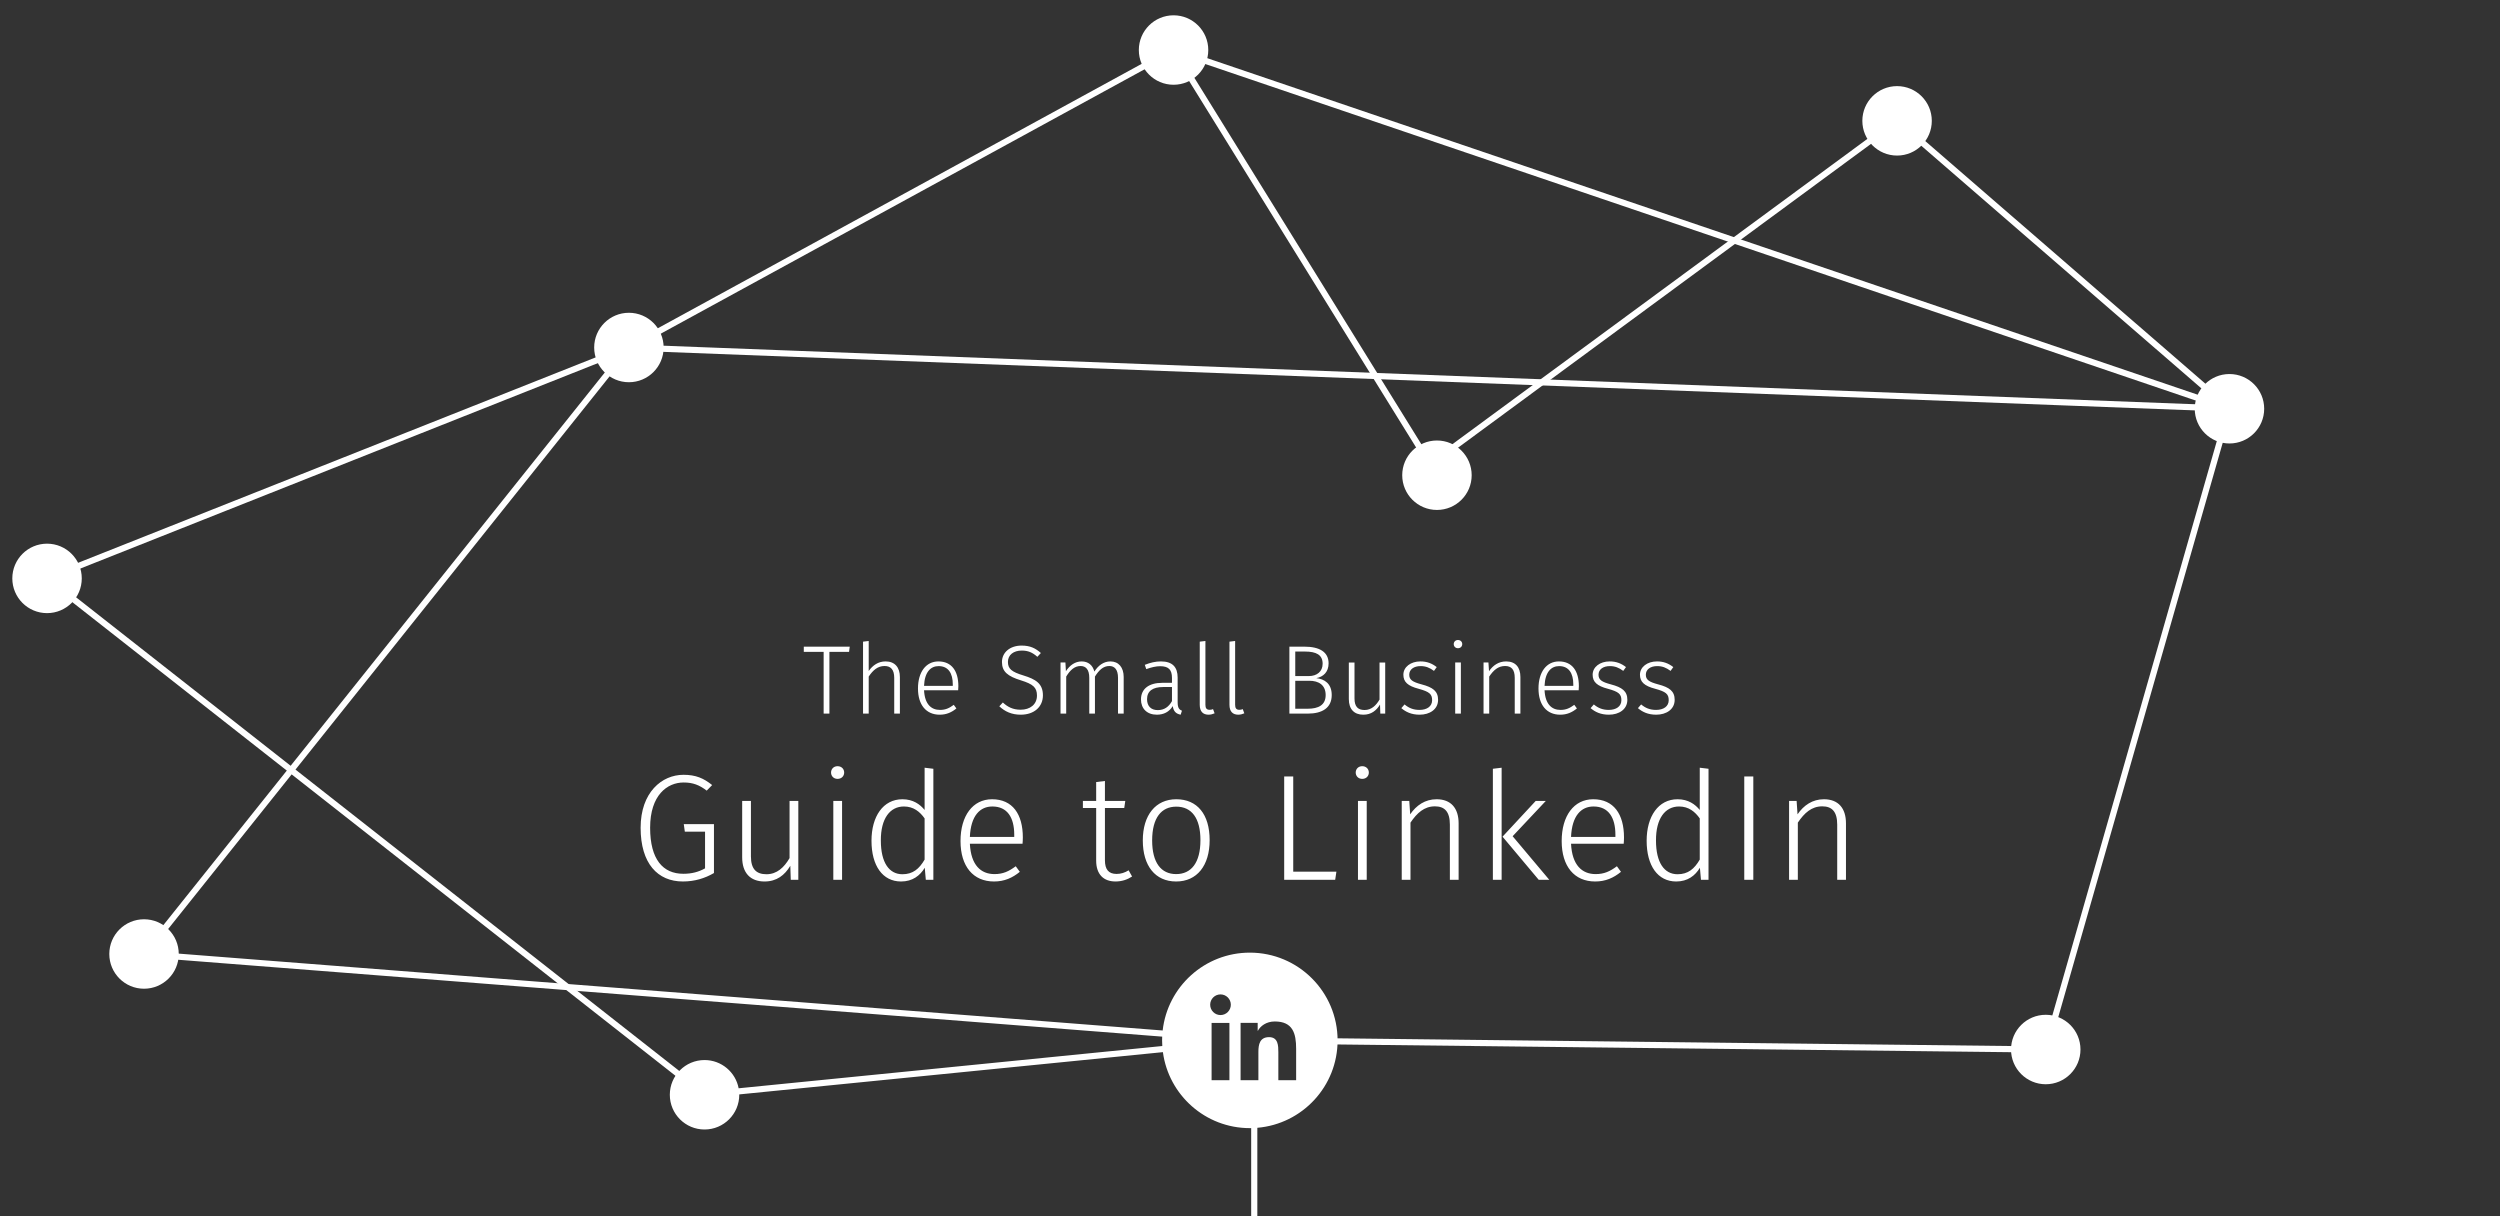 <svg xmlns="http://www.w3.org/2000/svg" width="812" height="394.963" viewBox="0 0 812 394.963"><rect x="0" y="0" width="812" height="394.963" fill="#333333" stroke="none"/><g fill="#fff"><path d="M269.393 211.716v20.068h-1.874v-20.068h-6.445v-1.683h14.924l-.223 1.683h-6.382zM292.286 219.908v11.876h-1.842v-11.622c0-2.699-1.143-3.843-3.143-3.843-2.255 0-3.779 1.396-5.145 3.431v12.034h-1.842v-23.37l1.842-.224v9.748c1.334-1.873 3.111-3.11 5.494-3.11 2.986 0 4.636 1.937 4.636 5.08zM311.212 224.194h-11.082c.223 4.51 2.318 6.384 5.176 6.384 1.811 0 3.018-.572 4.478-1.652l.857 1.177c-1.556 1.27-3.239 2.03-5.43 2.03-4.382 0-7.05-3.175-7.05-8.51 0-5.304 2.572-8.795 6.637-8.795 4.318 0 6.479 3.144 6.479 8.032-.001.509-.033 1.017-.065 1.334zm-1.746-1.904c0-3.62-1.461-5.938-4.604-5.938-2.572 0-4.541 1.905-4.732 6.414h9.336v-.476zM338.076 212.099l-1.144 1.237c-1.588-1.43-3.049-2.032-5.049-2.032-2.667 0-4.509 1.396-4.509 3.684 0 2.223 1.175 3.238 5.081 4.414 3.905 1.207 6.287 2.604 6.287 6.445 0 3.715-2.826 6.286-7.209 6.286-2.984 0-5.176-1.047-6.953-2.729l1.143-1.238c1.524 1.43 3.239 2.35 5.779 2.35 3.049 0 5.303-1.683 5.303-4.604 0-2.637-1.302-3.715-5.176-4.922-4.318-1.334-6.191-2.826-6.191-5.971 0-3.08 2.572-5.334 6.382-5.334 2.826 0 4.541.886 6.256 2.414zM364.971 219.908v11.876h-1.841v-11.622c0-2.699-1.111-3.843-2.826-3.843-2.001 0-3.398 1.396-4.668 3.431v12.034h-1.842v-11.622c0-2.699-1.111-3.843-2.826-3.843-2 0-3.43 1.396-4.668 3.431v12.034h-1.842v-16.605h1.588l.158 2.824c1.238-1.904 2.985-3.175 5.113-3.175 2.127 0 3.619 1.237 4.127 3.303 1.238-1.969 3.018-3.303 5.208-3.303 2.667 0 4.319 1.937 4.319 5.08zM382.499 228.101c0 1.842.509 2.383 1.398 2.731l-.414 1.301c-1.46-.284-2.317-1.016-2.571-2.793-1.175 1.904-2.953 2.793-5.176 2.793-3.207 0-5.144-2-5.144-4.952 0-3.492 2.635-5.398 6.891-5.398h3.175v-1.588c0-2.635-1.079-3.811-3.843-3.811-1.333 0-2.857.35-4.509.952l-.476-1.396c1.842-.73 3.492-1.111 5.238-1.111 3.779 0 5.43 1.873 5.43 5.271l.001 8.001zm-1.841-.381v-4.572h-2.89c-3.334 0-5.207 1.303-5.207 3.938 0 2.287 1.301 3.557 3.492 3.557 2.096-.001 3.557-1.049 4.605-2.923zM391.518 228.926c0 1.08.381 1.62 1.365 1.62.382 0 .763-.062 1.111-.222l.509 1.364c-.572.254-1.271.443-1.969.443-1.779 0-2.858-1.016-2.858-3.207v-20.512l1.842-.223v20.737zM401.171 228.926c0 1.08.381 1.62 1.365 1.62.381 0 .762-.062 1.11-.222l.509 1.364c-.571.254-1.271.443-1.97.443-1.776 0-2.856-1.016-2.856-3.207v-20.512l1.842-.223v20.737zM432.544 225.751c0 4.159-3.049 6.033-7.812 6.033h-5.938v-21.751h4.858c4.954 0 7.875 1.745 7.875 5.43 0 2.795-1.715 4.382-4.001 4.795 2.636.285 5.018 1.746 5.018 5.493zm-11.845-6.16h4.382c2.636 0 4.51-1.46 4.51-4.001 0-2.922-2.096-3.969-5.748-3.969h-3.144v7.97zm4.032 10.605c3.524 0 5.844-1.206 5.844-4.445 0-3.302-2.318-4.636-5.271-4.636h-4.604v9.081h4.031zM448.325 231.784l-.097-2.953c-1.174 1.969-2.856 3.302-5.43 3.302-2.983 0-4.699-1.809-4.699-5.079v-11.875h1.843v11.684c0 2.637 1.11 3.748 3.271 3.748 2.19 0 3.716-1.43 4.858-3.397v-12.034h1.842v16.606l-1.588-.002zM466.647 216.67l-.89 1.238c-1.43-1.05-2.668-1.558-4.352-1.558-2.19 0-3.684 1.08-3.684 2.795 0 1.65 1.049 2.351 4.032 3.145 3.62.952 5.335 2.189 5.335 5.018 0 3.08-2.699 4.825-6.001 4.825-2.699 0-4.51-.92-5.938-2.127l1.048-1.207c1.365 1.144 2.826 1.779 4.857 1.779 2.413 0 4.098-1.144 4.098-3.146 0-2.031-.922-2.762-4.383-3.715-3.524-.921-4.953-2.223-4.953-4.572 0-2.508 2.381-4.317 5.524-4.317 2.132 0 3.751.635 5.307 1.842zM474.935 209.207c0 .729-.538 1.334-1.396 1.334-.826 0-1.365-.604-1.365-1.334s.539-1.334 1.365-1.334c.857 0 1.396.605 1.396 1.334zm-2.287 22.577v-16.605h1.842v16.605h-1.842zM493.828 219.908v11.876h-1.842v-11.622c0-2.729-1.111-3.843-3.145-3.843-2.254 0-3.779 1.396-5.145 3.431v12.034h-1.842v-16.605h1.588l.19 2.824c1.301-1.904 3.144-3.175 5.558-3.175 3.019 0 4.638 1.873 4.638 5.08zM512.753 224.194h-11.082c.223 4.51 2.318 6.384 5.176 6.384 1.812 0 3.019-.572 4.479-1.652l.856 1.177c-1.556 1.27-3.238 2.03-5.43 2.03-4.382 0-7.05-3.175-7.05-8.51 0-5.304 2.572-8.795 6.637-8.795 4.318 0 6.479 3.144 6.479 8.032-.001.509-.033 1.017-.065 1.334zm-1.746-1.904c0-3.62-1.461-5.938-4.604-5.938-2.572 0-4.541 1.905-4.732 6.414h9.336v-.476zM528.122 216.67l-.889 1.238c-1.431-1.05-2.668-1.558-4.352-1.558-2.189 0-3.683 1.08-3.683 2.795 0 1.65 1.047 2.351 4.032 3.145 3.619.952 5.335 2.189 5.335 5.018 0 3.08-2.699 4.825-6.002 4.825-2.699 0-4.51-.92-5.938-2.127l1.047-1.207c1.366 1.144 2.826 1.779 4.859 1.779 2.412 0 4.096-1.144 4.096-3.146 0-2.031-.921-2.762-4.382-3.715-3.524-.921-4.954-2.223-4.954-4.572 0-2.508 2.382-4.317 5.525-4.317 2.13 0 3.75.635 5.306 1.842zM543.491 216.67l-.89 1.238c-1.43-1.05-2.668-1.558-4.352-1.558-2.189 0-3.683 1.08-3.683 2.795 0 1.65 1.048 2.351 4.031 3.145 3.62.952 5.335 2.189 5.335 5.018 0 3.08-2.698 4.825-6 4.825-2.699 0-4.511-.92-5.938-2.127l1.048-1.207c1.365 1.144 2.826 1.779 4.858 1.779 2.413 0 4.097-1.144 4.097-3.146 0-2.031-.922-2.762-4.383-3.715-3.524-.921-4.953-2.223-4.953-4.572 0-2.508 2.381-4.317 5.525-4.317 2.129 0 3.749.635 5.305 1.842z"/></g><g fill="#fff"><path d="M231.305 254.987l-1.765 1.812c-2.353-1.812-4.46-2.646-7.498-2.646-5.294 0-10.881 4.068-10.881 14.705 0 10.291 4.166 14.947 10.782 14.947 2.745 0 4.95-.588 7.058-1.764v-11.91h-6.567l-.343-2.451h9.802v15.881c-2.94 1.715-6.273 2.744-10.097 2.744-8.185 0-13.723-5.832-13.723-17.447 0-11.52 6.91-17.203 13.919-17.203 4.019 0 6.568 1.128 9.313 3.332zM256.839 285.769l-.146-4.56c-1.813 3.039-4.411 5.099-8.381 5.099-4.607 0-7.254-2.795-7.254-7.843v-18.33h2.843v18.035c0 4.067 1.716 5.783 5.048 5.783 3.382 0 5.734-2.205 7.499-5.244v-18.574h2.843v25.634h-2.452zM274.188 250.92c0 1.127-.833 2.06-2.156 2.06-1.274 0-2.107-.933-2.107-2.06s.833-2.06 2.107-2.06c1.323 0 2.156.933 2.156 2.06zm-3.528 34.849v-25.634h2.843v25.634h-2.843zM303.154 285.769h-2.45l-.344-3.922c-1.52 2.549-3.97 4.461-7.695 4.461-5.979 0-9.605-5.099-9.605-13.233 0-7.892 3.773-13.478 10.047-13.478 3.48 0 5.734 1.666 7.205 3.479v-13.723l2.843.344-.001 36.072zm-2.842-6.57v-13.38c-1.52-2.156-3.578-3.873-6.715-3.873-4.509 0-7.547 3.873-7.498 11.076 0 7.156 2.695 10.931 7.008 10.931 3.382 0 5.44-1.716 7.205-4.754zM332.119 274.054h-17.104c.343 6.961 3.578 9.852 7.988 9.852 2.794 0 4.656-.883 6.91-2.549l1.324 1.813c-2.402 1.96-5 3.138-8.381 3.138-6.764 0-10.881-4.902-10.881-13.136 0-8.187 3.97-13.575 10.243-13.575 6.665 0 9.999 4.852 9.999 12.398.001.783-.049 1.568-.098 2.059zm-2.695-2.942c0-5.588-2.255-9.165-7.106-9.165-3.971 0-7.009 2.94-7.303 9.899h14.409v-.734zM367.7 284.688c-1.568 1.029-3.332 1.617-5.391 1.617-3.872 0-6.273-2.305-6.273-6.764v-17.105h-4.312v-2.303h4.312v-6.127l2.843-.344v6.471h6.616l-.343 2.303h-6.273v16.959c0 2.988 1.176 4.459 3.773 4.459 1.421 0 2.647-.393 3.921-1.176l1.127 2.01zM392.892 272.877c0 8.283-4.116 13.431-10.88 13.431-6.812 0-10.831-5.099-10.831-13.332s4.166-13.379 10.88-13.379c6.812 0 10.831 4.899 10.831 13.28zm-18.673.099c0 7.205 2.892 10.93 7.793 10.93s7.891-3.676 7.891-11.027c0-7.205-2.892-10.881-7.842-10.881-4.853-.002-7.842 3.625-7.842 10.978zM434.062 283.121l-.394 2.646h-16.565v-33.572h2.94v30.927h14.019zM444.599 250.92c0 1.127-.834 2.06-2.155 2.06-1.274 0-2.107-.933-2.107-2.06s.833-2.06 2.107-2.06c1.321 0 2.155.933 2.155 2.06zm-3.53 34.849v-25.634h2.843v25.634h-2.843zM473.76 267.438v18.33h-2.843v-17.938c0-4.216-1.715-5.931-4.852-5.931-3.48 0-5.832 2.156-7.94 5.293v18.576h-2.843v-25.634h2.451l.294 4.361c2.009-2.94 4.853-4.899 8.577-4.899 4.657.001 7.156 2.889 7.156 7.842zM484.886 285.769v-36.072l2.843-.344v36.416h-2.843zm18.33 0h-3.431l-11.763-14.019 10.781-11.615h3.284l-10.783 11.47 11.912 14.164zM527.378 274.054h-17.104c.344 6.961 3.577 9.852 7.988 9.852 2.794 0 4.656-.883 6.911-2.549l1.322 1.813c-2.4 1.96-4.998 3.138-8.381 3.138-6.764 0-10.88-4.902-10.88-13.136 0-8.187 3.97-13.575 10.242-13.575 6.666 0 9.998 4.852 9.998 12.398.002.783-.047 1.568-.096 2.059zm-2.695-2.942c0-5.588-2.255-9.165-7.106-9.165-3.969 0-7.008 2.94-7.303 9.899h14.409v-.734zM554.923 285.769h-2.451l-.344-3.922c-1.519 2.549-3.969 4.461-7.694 4.461-5.979 0-9.605-5.099-9.605-13.233 0-7.892 3.773-13.478 10.048-13.478 3.479 0 5.734 1.666 7.204 3.479v-13.723l2.844.344-.002 36.072zm-2.844-6.57v-13.38c-1.521-2.156-3.577-3.873-6.714-3.873-4.509 0-7.548 3.873-7.499 11.076 0 7.156 2.694 10.931 7.009 10.931 3.382 0 5.44-1.716 7.204-4.754zM566.538 285.769v-33.574h2.938v33.574h-2.938zM599.571 267.438v18.33h-2.845v-17.938c0-4.216-1.715-5.931-4.852-5.931-3.479 0-5.832 2.156-7.939 5.293v18.576h-2.843v-25.634h2.45l.295 4.361c2.009-2.94 4.852-4.899 8.576-4.899 4.658.001 7.158 2.889 7.158 7.842z"/></g><path fill="#fff" d="M47.607 310.509l-1.563-1.248 157.396-197.042 1.563 1.248z"/><circle fill="#fff" cx="46.779" cy="309.858" r="11.279"/><path fill="#fff" d="M15.657 188.806l-.738-1.86 188.967-75.005.738 1.86z"/><circle fill="#fff" cx="204.27" cy="112.869" r="11.28"/><path fill="#fff" d="M228.243 356.368l-213.569-167.706 1.235-1.572 213.569 167.706z"/><circle fill="#fff" cx="15.279" cy="187.865" r="11.28"/><path fill="#fff" d="M665.434 341.146l-1.922-.55 59.604-208.148 1.922.55z"/><circle fill="#fff" cx="664.459" cy="340.884" r="11.28"/><path fill="#fff" d="M723.5 133.498l-107.965-93.511 1.309-1.511 107.965 93.511z"/><circle fill="#fff" cx="724.129" cy="132.764" r="11.279"/><path fill="#fff" d="M465.736 151.17l-1.185-1.611 151.03-111.111 1.185 1.611z"/><circle fill="#fff" cx="616.17" cy="39.25" r="11.279"/><path fill="#fff" d="M465.863 154.88l-85.547-138.1 1.701-1.054 85.547 138.1z"/><circle fill="#fff" cx="466.721" cy="154.352" r="11.279"/><path fill="#fff" d="M723.86 133.731l-342.959-116.529.644-1.895 342.959 116.529z"/><circle fill="#fff" cx="381.17" cy="16.25" r="11.279"/><path fill="#fff" d="M204.762 113.759l-.959-1.756 176.866-96.647.959 1.756zM724.112 133.733l-519.891-19.874.076-1.998 519.891 19.874zM426.453 339.15l237.994 2.734.024-2-238.143-2.734zM434.451 337.917c0-15.741-12.761-28.502-28.5-28.502-14.653 0-26.718 11.06-28.316 25.286l-330.778-25.84-.156 1.994 330.779 25.84c-.017.405-.031.812-.031 1.222 0 .615.026 1.225.065 1.83l-137.603 13.727c-.989-5.221-5.567-9.17-11.075-9.17-6.229 0-11.279 5.05-11.279 11.279s5.05 11.279 11.279 11.279 11.279-5.05 11.279-11.279l-.006-.119 137.602-13.727c1.868 13.933 13.795 24.681 28.24 24.681l.431-.011v28.556h2v-28.655c14.6-1.235 26.069-13.47 26.069-28.391zm-35.136 12.937h-5.79v-18.616h5.79v18.616zm-2.894-21.163c-1.854 0-3.354-1.504-3.354-3.357 0-1.85 1.5-3.354 3.354-3.354 1.849 0 3.354 1.504 3.354 3.354-.002 1.854-1.505 3.357-3.354 3.357zm24.565 21.163h-5.78v-9.054c0-2.161-.044-4.937-3.008-4.937-3.013 0-3.472 2.351-3.472 4.778v9.211h-5.783v-18.616h5.552v2.541h.08c.771-1.463 2.658-3.004 5.474-3.004 5.854 0 6.938 3.853 6.938 8.868v10.213z"/></svg>